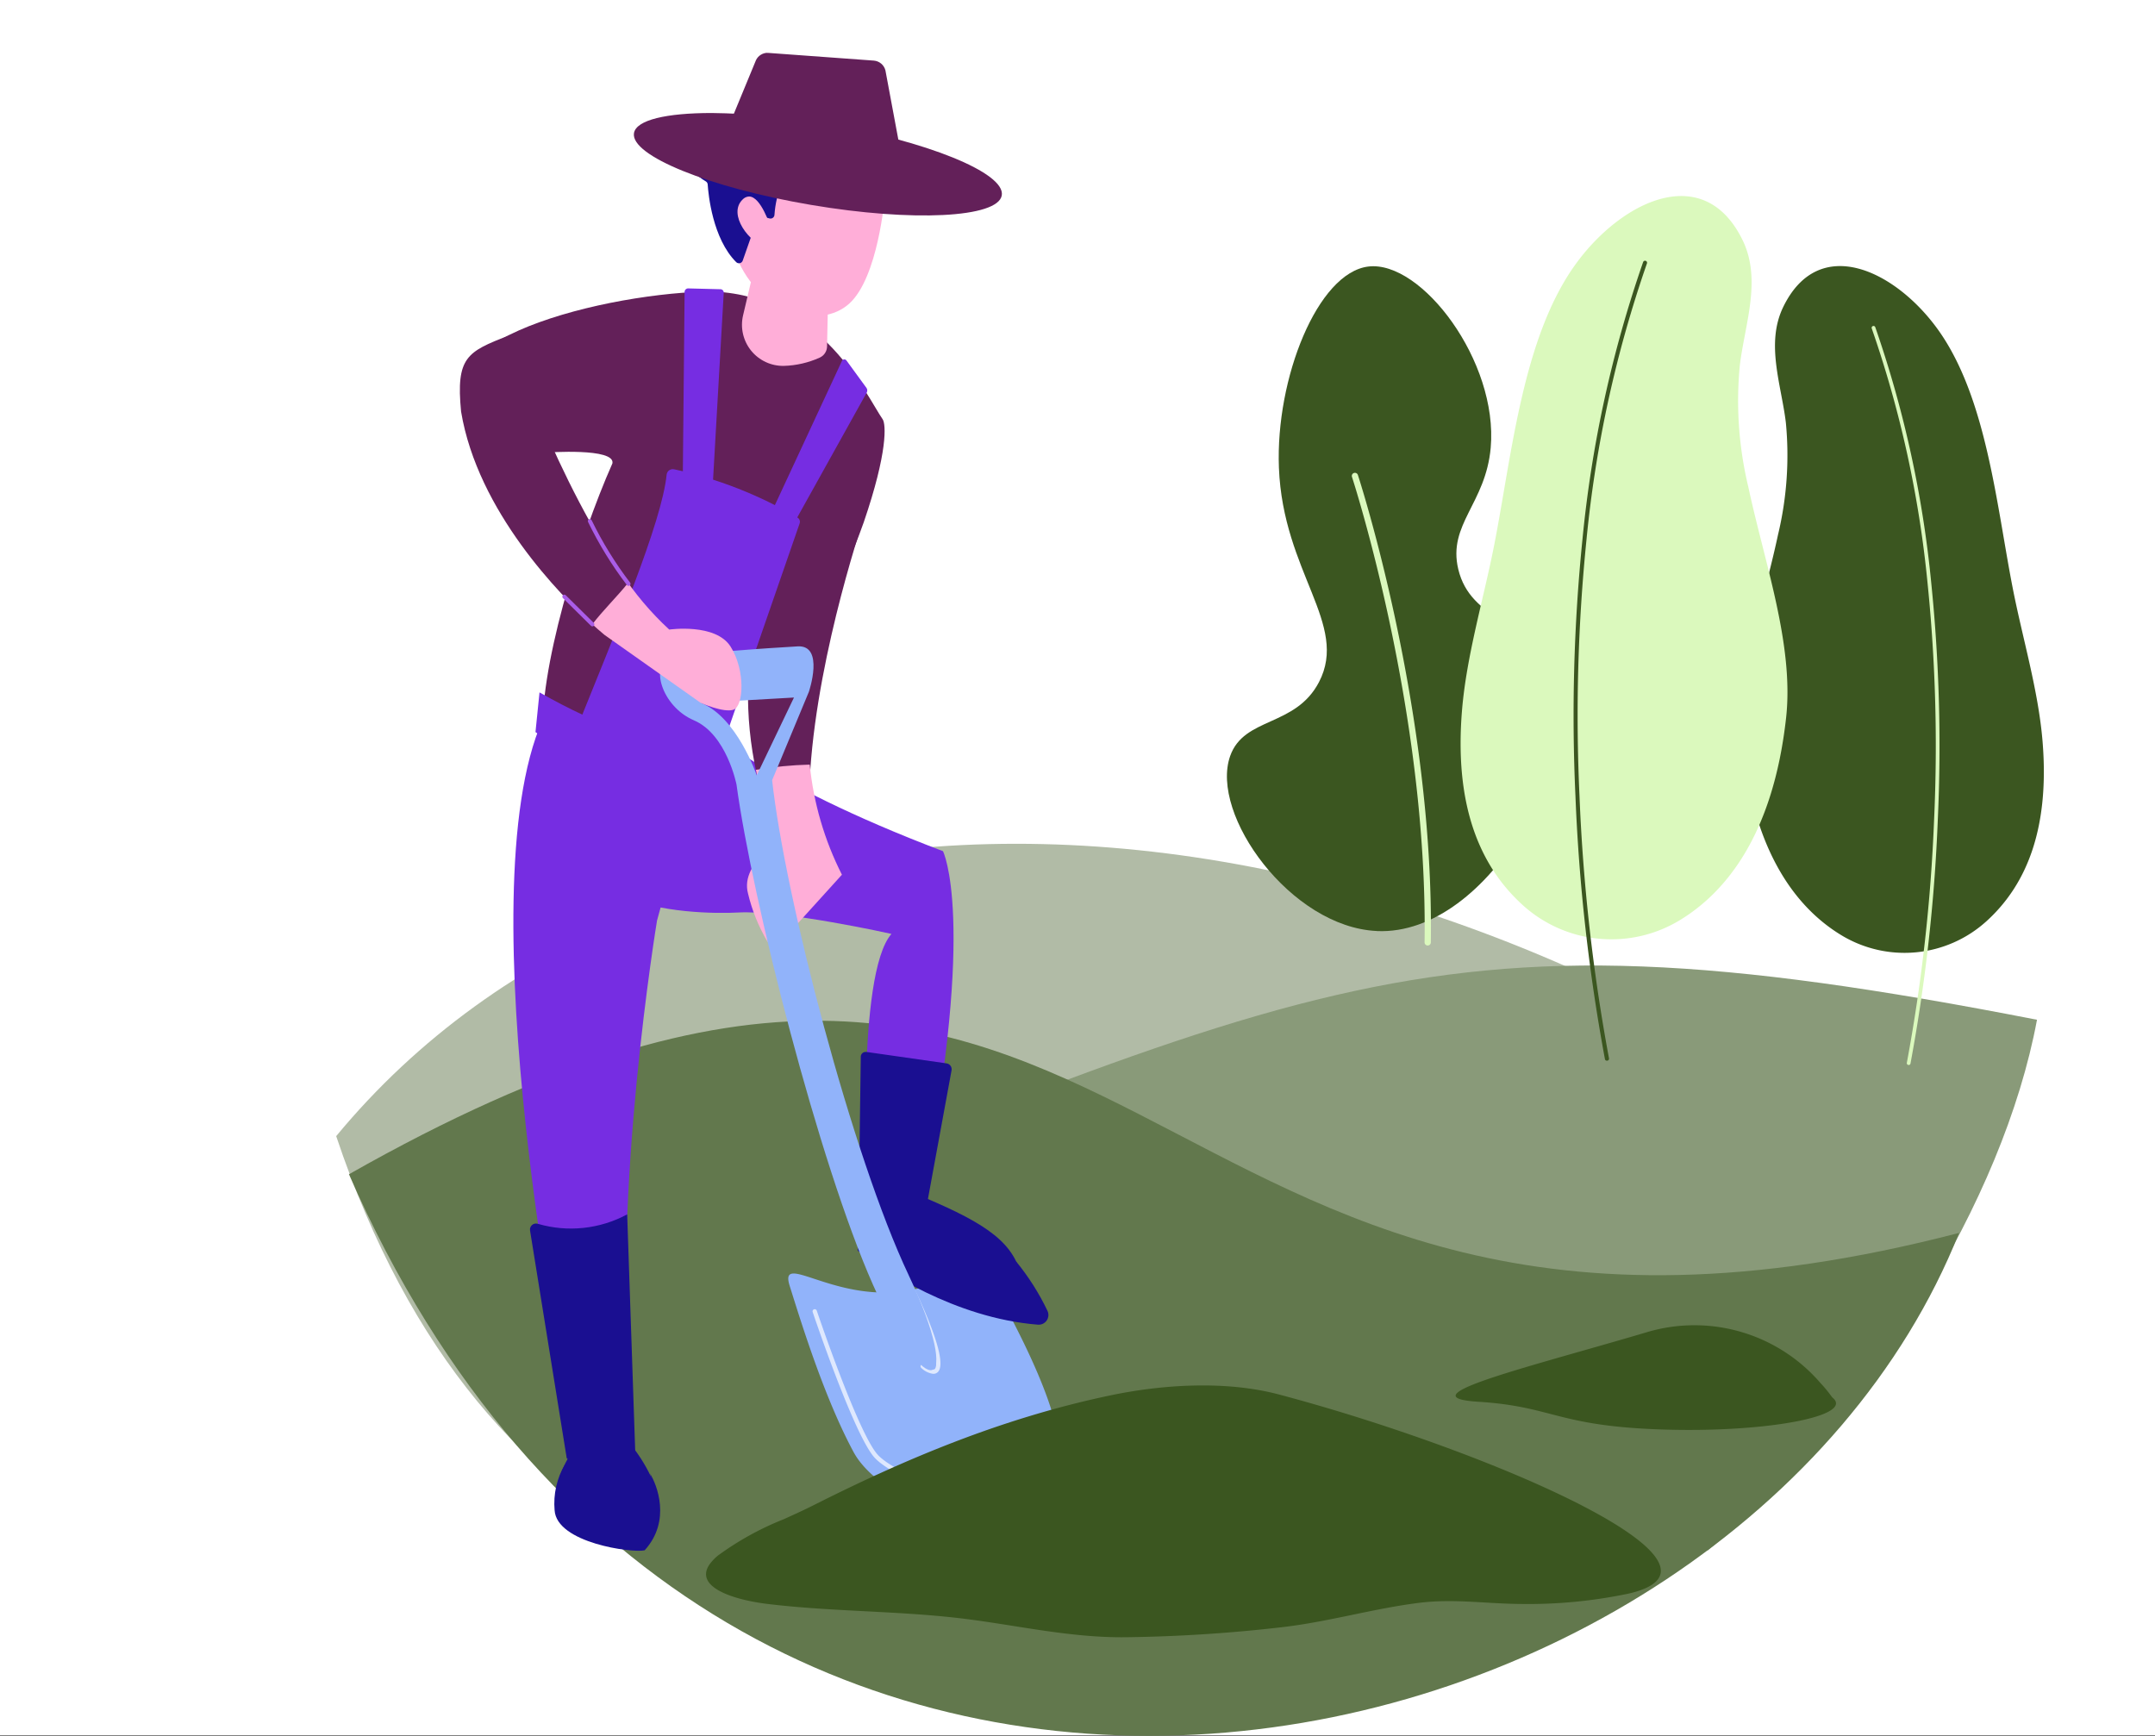 <svg xmlns="http://www.w3.org/2000/svg" xmlns:xlink="http://www.w3.org/1999/xlink" width="190" height="153.045" viewBox="0 0 190 153.045">
  <rect x="0" y="0" width="190" height="153.045" fill="#333333" stroke="none"/>
  <defs>
    <clipPath id="clip-path">
      <rect id="Rectángulo_326207" data-name="Rectángulo 326207" width="150.56" height="148.384" fill="none"/>
    </clipPath>
    <clipPath id="clip-path-2">
      <rect id="Rectángulo_326175" data-name="Rectángulo 326175" width="150.56" height="148.383" fill="none"/>
    </clipPath>
    <clipPath id="clip-path-3">
      <path id="Trazado_280586" data-name="Trazado 280586" d="M414.9,1086.024c-12.267,12.186,4.9,12.558,8.574,12.349,4.084-.233,13.549,1.887,13.549,1.887-3.127,3.565-2.126,22.453-2.126,22.453a2.321,2.321,0,0,0,.879,1.142,2.831,2.831,0,0,0,4.105-1.164c4.651-23.858,1.684-29.727,1.684-29.727-16.487-6.258-21.088-11.157-21.088-11.157Z" transform="translate(-410.545 -1081.808)" fill="none"/>
    </clipPath>
    <linearGradient id="linear-gradient" x1="-0.135" y1="1.723" x2="-0.134" y2="1.723" gradientUnits="objectBoundingBox">
      <stop offset="0" stop-color="#bb84ff"/>
      <stop offset="1" stop-color="#762de2"/>
    </linearGradient>
    <clipPath id="clip-path-4">
      <path id="Trazado_280587" data-name="Trazado 280587" d="M282.756,384.489h-.022a21.133,21.133,0,0,0-2.5.058c-5.408.417-12.092,1.884-16.111,4.141l4.087,9.951s6.079-.443,5.809.953c-2.969,6.686-6.6,18.556-6.1,24.293,5.231,4.559,10,4.293,13.728,2.548a78.475,78.475,0,0,1,8.7-16.083,7.574,7.574,0,0,1,3.279-.161c.563.1,2.361-4.848,2.547-5.39,2.132-6.219,1.968-8.671,1.67-9.1-1.4-2.015-5.313-10.811-14.854-11.252h-.017c-.065,0-.135.042-.213.042" transform="translate(-264.126 -384.446)" fill="none"/>
    </clipPath>
    <linearGradient id="linear-gradient-2" x1="-0.07" y1="2.523" x2="-0.069" y2="2.523" gradientUnits="objectBoundingBox">
      <stop offset="0" stop-color="#ffaed8"/>
      <stop offset="1" stop-color="#632059"/>
    </linearGradient>
    <clipPath id="clip-path-5">
      <path id="Trazado_280588" data-name="Trazado 280588" d="M290.023,1134.679l5.554-.423c-1.644-17.7,2.364-41.778,2.364-41.778l3.694-13.466c-5.585.945-10.019-.847-13.8-4.184-6.84,15.5,2.19,59.851,2.19,59.851" transform="translate(-285.272 -1074.827)" fill="none"/>
    </clipPath>
    <linearGradient id="linear-gradient-3" x1="0.157" y1="1.912" x2="0.158" y2="1.912" xlink:href="#linear-gradient"/>
    <clipPath id="clip-path-6">
      <path id="Trazado_280589" data-name="Trazado 280589" d="M653.512,349.9a3.624,3.624,0,0,0,3.6,4.457,8.254,8.254,0,0,0,3.149-.725,1.1,1.1,0,0,0,.655-.988l.125-5.893-6.537-1.064Z" transform="translate(-653.414 -345.685)" fill="none"/>
    </clipPath>
    <linearGradient id="linear-gradient-4" x1="-3.817" y1="15.216" x2="-3.811" y2="15.216" gradientUnits="objectBoundingBox">
      <stop offset="0" stop-color="#fee1d4"/>
      <stop offset="1" stop-color="#ffaed8"/>
    </linearGradient>
    <clipPath id="clip-path-7">
      <path id="Trazado_280590" data-name="Trazado 280590" d="M644.362,169.084c2.081,5.155,7.4,6.456,9.953,4.149s3.124-9.346,3.124-9.346l-10.1-4.01Z" transform="translate(-644.362 -159.877)" fill="none"/>
    </clipPath>
    <linearGradient id="linear-gradient-5" x1="-1.863" y1="7.355" x2="-1.859" y2="7.355" xlink:href="#linear-gradient-4"/>
    <clipPath id="clip-path-8">
      <path id="Trazado_280591" data-name="Trazado 280591" d="M573.516,60.431a.344.344,0,0,1-.538.024c-.687-.793-.385-1.909-2.865-.632a10.169,10.169,0,0,0-4.152,3.351,2.155,2.155,0,0,0-3.285.574c-1.266,1.8.78,3.167,1.39,3.522a.346.346,0,0,1,.174.276c.059.892.432,4.774,2.515,6.851a.349.349,0,0,0,.573-.135l1.286-3.668a.348.348,0,0,1,.415-.222l.664.171a.346.346,0,0,0,.433-.3,9.03,9.03,0,0,1,.66-2.837s-.311-.9,2.342.328,6.635,3.028,8.834,1.681c2.174-1.331.637-4.431-1.861-6a.687.687,0,0,1-.333-.552,3.464,3.464,0,0,0-2.532-3.521,4.772,4.772,0,0,0-1.166-.154,3.051,3.051,0,0,0-2.553,1.247" transform="translate(-562.271 -59.184)" fill="none"/>
    </clipPath>
    <linearGradient id="linear-gradient-6" x1="-1.099" y1="7.106" x2="-1.097" y2="7.106" gradientUnits="objectBoundingBox">
      <stop offset="0" stop-color="#09005d"/>
      <stop offset="1" stop-color="#1a0f91"/>
    </linearGradient>
    <clipPath id="clip-path-9">
      <path id="Trazado_280592" data-name="Trazado 280592" d="M646.661,231.559c-1.32,1.3.6,3.859,2.223,4.272l.239-1.889s-.825-2.659-1.884-2.659a.826.826,0,0,0-.578.277" transform="translate(-646.221 -231.282)" fill="none"/>
    </clipPath>
    <linearGradient id="linear-gradient-7" x1="-6.601" y1="24.423" x2="-6.59" y2="24.423" xlink:href="#linear-gradient-4"/>
    <clipPath id="clip-path-11">
      <rect id="Rectángulo_326183" data-name="Rectángulo 326183" width="2.603" height="7.518" fill="none"/>
    </clipPath>
    <clipPath id="clip-path-12">
      <rect id="Rectángulo_326184" data-name="Rectángulo 326184" width="15.359" height="17.69" fill="none"/>
    </clipPath>
    <clipPath id="clip-path-13">
      <path id="Trazado_280595" data-name="Trazado 280595" d="M479.339,98.618c-.335,1.98,6.652,4.814,15.607,6.331s16.486,1.14,16.821-.84-6.652-4.814-15.607-6.331a61.568,61.568,0,0,0-9.973-.931c-3.98,0-6.652.61-6.848,1.771" transform="translate(-479.328 -96.847)" fill="none"/>
    </clipPath>
    <linearGradient id="linear-gradient-8" x1="-0.783" y1="14.877" x2="-0.781" y2="14.877" xlink:href="#linear-gradient-2"/>
    <clipPath id="clip-path-14">
      <path id="Trazado_280596" data-name="Trazado 280596" d="M625.57,0a1.147,1.147,0,0,0-.994.636l-2.884,6.985a1.222,1.222,0,0,0,.675,1.632c5.233,1.907,9.513,2.054,15.277,1.2l-1.661-8.906a1.149,1.149,0,0,0-1.025-.86L625.649.008l-.068,0Z" transform="translate(-621.592 -0.005)" fill="none"/>
    </clipPath>
    <linearGradient id="linear-gradient-9" x1="-2.05" y1="7.92" x2="-2.047" y2="7.92" xlink:href="#linear-gradient-2"/>
    <clipPath id="clip-path-15">
      <path id="Trazado_280597" data-name="Trazado 280597" d="M355.19,2216.927c-.141.8,1.19,2.729,2,2.729h5.523c.843,0,1.5-1.828,1.233-2.628a13.848,13.848,0,0,0-3.8-5.551c-2.878.008-4.6,3.462-4.954,5.45" transform="translate(-355.18 -2211.476)" fill="none"/>
    </clipPath>
    <linearGradient id="linear-gradient-10" x1="-1.778" y1="2.584" x2="-1.773" y2="2.584" xlink:href="#linear-gradient-6"/>
    <clipPath id="clip-path-16">
      <path id="Trazado_280598" data-name="Trazado 280598" d="M351.409,2277.176c.168,2.89,6.826,3.79,7.939,3.537,2.362-2.6,1.081-5.795.469-6.772,0,0,1.327,3.528-3.1,3.528s-4.4-4.327-4.4-4.327a6.826,6.826,0,0,0-.909,4.034" transform="translate(-351.391 -2273.142)" fill="none"/>
    </clipPath>
    <linearGradient id="linear-gradient-11" x1="-2.21" y1="2.27" x2="-2.204" y2="2.27" xlink:href="#linear-gradient-6"/>
    <clipPath id="clip-path-17">
      <path id="Trazado_280599" data-name="Trazado 280599" d="M312.734,1871.287a.53.53,0,0,0-.689.586l3.234,20.082c1.811,1.221,3.773,1.409,6.042-.533l-.711-20.968a10.441,10.441,0,0,1-7.876.833" transform="translate(-312.039 -1870.454)" fill="none"/>
    </clipPath>
    <linearGradient id="linear-gradient-12" x1="-0.381" y1="2.713" x2="-0.379" y2="2.713" xlink:href="#linear-gradient-6"/>
    <clipPath id="clip-path-18">
      <path id="Trazado_280600" data-name="Trazado 280600" d="M839.806,1824.895a32.671,32.671,0,0,0,15.5,5.879c.653.051-1.247-4.329-1.528-4.921-1.334-2.815-4.963-4.41-11.347-6.985,0,0-2.73.36-2.622,6.026" transform="translate(-839.803 -1818.868)" fill="none"/>
    </clipPath>
    <linearGradient id="linear-gradient-13" x1="-3.475" y1="2.959" x2="-3.471" y2="2.959" xlink:href="#linear-gradient-6"/>
    <clipPath id="clip-path-19">
      <path id="Trazado_280601" data-name="Trazado 280601" d="M839.851,1913.4a1.1,1.1,0,0,0,.45.9c1.7,1.265,8.033,5.6,15.446,6.184a.857.857,0,0,0,.832-1.224,21.631,21.631,0,0,0-2.759-4.346c-1.455.6-1.946,2.768-5.845,1.667a33.641,33.641,0,0,1-8.116-3.493q-.005.152-.008.309" transform="translate(-839.851 -1913.092)" fill="none"/>
    </clipPath>
    <linearGradient id="linear-gradient-14" x1="-5.326" y1="2.748" x2="-5.32" y2="2.748" xlink:href="#linear-gradient-6"/>
    <clipPath id="clip-path-20">
      <path id="Trazado_280602" data-name="Trazado 280602" d="M840.956,1609.128l-.221,15.7,5.923-1.955,2.3-12.525a.523.523,0,0,0-.441-.613l-7.077-1.011a.432.432,0,0,0-.061,0,.426.426,0,0,0-.425.411" transform="translate(-840.735 -1608.717)" fill="none"/>
    </clipPath>
    <linearGradient id="linear-gradient-15" x1="-2.472" y1="5.772" x2="-2.468" y2="5.772" xlink:href="#linear-gradient-6"/>
    <clipPath id="clip-path-21">
      <path id="Trazado_280603" data-name="Trazado 280603" d="M664.214,732.35a32.3,32.3,0,0,0-.3,15.154.848.848,0,0,0,1.183.592,11.365,11.365,0,0,1,3.551-.868c.733-10.772,4.879-22.677,4.879-22.677a4.2,4.2,0,0,0-2.519-.955c-4.25,0-6.711,8.423-6.8,8.754" transform="translate(-663.159 -723.596)" fill="none"/>
    </clipPath>
    <linearGradient id="linear-gradient-16" x1="-1.028" y1="5.554" x2="-1.026" y2="5.554" xlink:href="#linear-gradient-2"/>
    <clipPath id="clip-path-22">
      <path id="Trazado_280604" data-name="Trazado 280604" d="M558.015,379.616l-.175,17.99,2.577.444,1.049-18.36a.29.29,0,0,0-.282-.306l-2.854-.073h-.008a.308.308,0,0,0-.307.3" transform="translate(-557.84 -379.311)" fill="none"/>
    </clipPath>
    <linearGradient id="linear-gradient-17" x1="-2.011" y1="7.114" x2="-2.007" y2="7.114" xlink:href="#linear-gradient"/>
    <clipPath id="clip-path-23">
      <path id="Trazado_280605" data-name="Trazado 280605" d="M703.8,493.739,697.4,507.507l1.688,1.422,6.9-12.4a.383.383,0,0,0-.025-.411L704.2,493.7a.233.233,0,0,0-.4.039" transform="translate(-697.395 -493.604)" fill="none"/>
    </clipPath>
    <linearGradient id="linear-gradient-18" x1="-2.262" y1="6.963" x2="-2.259" y2="6.963" xlink:href="#linear-gradient"/>
    <clipPath id="clip-path-24">
      <path id="Trazado_280606" data-name="Trazado 280606" d="M675.868,1146.675a29.116,29.116,0,0,0,2.207,6.8l.648,7.664,4.729-5.219a27.45,27.45,0,0,1-2.838-9.707,33.589,33.589,0,0,0-4.746.459" transform="translate(-675.868 -1146.216)" fill="none"/>
    </clipPath>
    <linearGradient id="linear-gradient-19" x1="-2.002" y1="5.572" x2="-1.999" y2="5.572" xlink:href="#linear-gradient-4"/>
    <clipPath id="clip-path-25">
      <path id="Trazado_280607" data-name="Trazado 280607" d="M661.588,1265.5a15.162,15.162,0,0,0,1.73,4.269l2.694-1.668-.874-7.71s-4.314,2.258-3.55,5.11" transform="translate(-661.497 -1260.393)" fill="none"/>
    </clipPath>
    <linearGradient id="linear-gradient-20" x1="-3.09" y1="8.159" x2="-3.085" y2="8.159" xlink:href="#linear-gradient-4"/>
    <clipPath id="clip-path-26">
      <path id="Trazado_280608" data-name="Trazado 280608" d="M392.306,670.809c-.421,4.215-4.507,13.884-8.1,22.817l12.2,3.5,7.617-21.987a.431.431,0,0,0-.194-.545,36.344,36.344,0,0,0-10.846-4.246.566.566,0,0,0-.133-.016.543.543,0,0,0-.545.48" transform="translate(-384.207 -670.329)" fill="none"/>
    </clipPath>
    <linearGradient id="linear-gradient-21" x1="-0.571" y1="3.523" x2="-0.569" y2="3.523" xlink:href="#linear-gradient"/>
    <clipPath id="clip-path-28">
      <path id="Trazado_280610" data-name="Trazado 280610" d="M392.626,839.856c1.288,1.256,2.158,1.959,2.158,1.959l8.479,5.99s2.046.918,2.912.6,1.051-3.455-.27-5.552-5.412-1.506-5.412-1.506a26.5,26.5,0,0,1-4.269-5.061,35.33,35.33,0,0,0-3.6,3.57" transform="translate(-392.626 -836.286)" fill="none"/>
    </clipPath>
    <linearGradient id="linear-gradient-22" x1="-1.044" y1="5.539" x2="-1.041" y2="5.539" xlink:href="#linear-gradient-4"/>
    <clipPath id="clip-path-29">
      <path id="Trazado_280611" data-name="Trazado 280611" d="M199.3,462.126c1.468,8.835,8.794,16.229,11.571,18.756.965-1.262,2.134-2.38,3.16-3.655-6.333-8.853-10.572-21.793-10.572-21.793-3.613,1.422-4.628,1.877-4.159,6.692" transform="translate(-199.195 -455.434)" fill="none"/>
    </clipPath>
    <linearGradient id="linear-gradient-23" x1="-0.112" y1="4.724" x2="-0.11" y2="4.724" xlink:href="#linear-gradient-2"/>
    <clipPath id="clip-path-30">
      <path id="Trazado_280612" data-name="Trazado 280612" d="M320.921,1033.378c5.145,3.74,10.161,4.906,15.193,2.931l.355-1.513c-5.044-.125-9.947-1.935-15.193-4.916Z" transform="translate(-320.921 -1029.88)" fill="none"/>
    </clipPath>
    <linearGradient id="linear-gradient-24" x1="-1.281" y1="5.475" x2="-1.277" y2="5.475" xlink:href="#linear-gradient"/>
    <clipPath id="clip-path-31">
      <path id="Trazado_280613" data-name="Trazado 280613" d="M364.244,872.529a.178.178,0,0,0,0,.251l2.466,2.436a.178.178,0,1,0,.25-.253l-2.466-2.436a.178.178,0,0,0-.251,0" transform="translate(-364.193 -872.476)" fill="none"/>
    </clipPath>
    <linearGradient id="linear-gradient-25" x1="-5.162" y1="26.609" x2="-5.148" y2="26.609" gradientUnits="objectBoundingBox">
      <stop offset="0" stop-color="#e138cf"/>
      <stop offset="1" stop-color="#aa5de9"/>
    </linearGradient>
    <clipPath id="clip-path-32">
      <path id="Trazado_280614" data-name="Trazado 280614" d="M405.4,750.788a.178.178,0,0,0-.083.237,32.86,32.86,0,0,0,3.432,5.576.178.178,0,0,0,.283-.215,32.49,32.49,0,0,1-3.4-5.516.178.178,0,0,0-.237-.083" transform="translate(-405.302 -750.771)" fill="none"/>
    </clipPath>
    <linearGradient id="linear-gradient-26" x1="-2.948" y1="17.763" x2="-2.94" y2="17.763" xlink:href="#linear-gradient-25"/>
  </defs>
  <g id="Grupo_262355" data-name="Grupo 262355" transform="translate(-180 -10690.811)">
    <rect id="Rectángulo_326301" data-name="Rectángulo 326301" width="190" height="153" transform="translate(180 10690.811)" fill="#fff"/>
    <g id="Grupo_262158" data-name="Grupo 262158" transform="translate(209.641 10695.472)">
      <g id="Grupo_262157" data-name="Grupo 262157" clip-path="url(#clip-path)">
        <g id="Grupo_262092" data-name="Grupo 262092" transform="translate(0 0)">
          <g id="Grupo_262091" data-name="Grupo 262091" clip-path="url(#clip-path-2)">
            <path id="Trazado_280582" data-name="Trazado 280582" d="M0,1299.458c25.685,76.74,116.069,31.864,143.086,6.082C89.746,1263.418,28.658,1264.807,0,1299.458" transform="translate(0 -1203.946)" fill="#b1bba6"/>
            <path id="Trazado_280583" data-name="Trazado 280583" d="M244.366,1500.007c73.4-28.776,80.259-36.507,136.576-25.514-2.962,15.934-14.659,34.813-29.029,46.79Z" transform="translate(-230.987 -1389.241)" fill="#899a79"/>
            <path id="Trazado_280584" data-name="Trazado 280584" d="M20.558,1572.1c33.012,75.423,122.3,54.391,141.961,5.169-74.844,19.484-70.628-45.659-141.961-5.169" transform="translate(-19.432 -1473.225)" fill="#62784d"/>
            <path id="Trazado_280585" data-name="Trazado 280585" d="M728.119,1938.616c-.943-3,3.68,1.275,9.876.5s5.718-4.831,7.018-2.489,7.614,13.1,6.781,17.357a13.259,13.259,0,0,1-2.961,5.873,2.516,2.516,0,0,1-2.667.772c-3.164-.982-10.386-3.58-12.419-7.365-2.628-4.891-4.685-11.649-5.628-14.645" transform="translate(-688.138 -1829.909)" fill="#91b3fa"/>
          </g>
        </g>
        <g id="Grupo_262094" data-name="Grupo 262094" transform="translate(22.478 59.231)">
          <g id="Grupo_262093" data-name="Grupo 262093" clip-path="url(#clip-path-3)">
            <rect id="Rectángulo_326176" data-name="Rectángulo 326176" width="55.89" height="55.288" transform="translate(-23.27 36.577) rotate(-67.225)" fill="url(#linear-gradient)"/>
          </g>
        </g>
        <g id="Grupo_262096" data-name="Grupo 262096" transform="translate(14.461 21.049)">
          <g id="Grupo_262095" data-name="Grupo 262095" clip-path="url(#clip-path-4)">
            <rect id="Rectángulo_326177" data-name="Rectángulo 326177" width="55.353" height="52.07" transform="matrix(0.52, -0.854, 0.854, 0.52, -19.541, 32.103)" fill="url(#linear-gradient-2)"/>
          </g>
        </g>
        <g id="Grupo_262098" data-name="Grupo 262098" transform="translate(15.619 58.849)">
          <g id="Grupo_262097" data-name="Grupo 262097" clip-path="url(#clip-path-5)">
            <rect id="Rectángulo_326178" data-name="Rectángulo 326178" width="63.176" height="42.202" transform="translate(-25.643 50.882) rotate(-67.225)" fill="url(#linear-gradient-3)"/>
          </g>
        </g>
        <g id="Grupo_262100" data-name="Grupo 262100" transform="translate(35.776 18.927)">
          <g id="Grupo_262099" data-name="Grupo 262099" clip-path="url(#clip-path-6)">
            <rect id="Rectángulo_326179" data-name="Rectángulo 326179" width="9.119" height="8.501" transform="translate(-0.884 8.7) rotate(-87.105)" fill="url(#linear-gradient-4)"/>
          </g>
        </g>
        <g id="Grupo_262102" data-name="Grupo 262102" transform="translate(35.28 8.754)">
          <g id="Grupo_262101" data-name="Grupo 262101" clip-path="url(#clip-path-7)">
            <rect id="Rectángulo_326180" data-name="Rectángulo 326180" width="17.7" height="19.228" transform="translate(-5.099 1.887) rotate(-20.312)" fill="url(#linear-gradient-5)"/>
          </g>
        </g>
        <g id="Grupo_262104" data-name="Grupo 262104" transform="translate(30.785 3.24)">
          <g id="Grupo_262103" data-name="Grupo 262103" clip-path="url(#clip-path-8)">
            <rect id="Rectángulo_326181" data-name="Rectángulo 326181" width="25.819" height="20.856" transform="translate(-4.471 0.222) rotate(-13.39)" fill="url(#linear-gradient-6)"/>
          </g>
        </g>
        <g id="Grupo_262106" data-name="Grupo 262106" transform="translate(35.382 12.663)">
          <g id="Grupo_262105" data-name="Grupo 262105" clip-path="url(#clip-path-9)">
            <rect id="Rectángulo_326182" data-name="Rectángulo 326182" width="5.125" height="5.578" transform="translate(-2.36 0.548) rotate(-20.312)" fill="url(#linear-gradient-7)"/>
          </g>
        </g>
        <g id="Grupo_262114" data-name="Grupo 262114" transform="translate(0 0)">
          <g id="Grupo_262113" data-name="Grupo 262113" clip-path="url(#clip-path-2)">
            <g id="Grupo_262109" data-name="Grupo 262109" transform="translate(50.672 108.955)" opacity="0.7">
              <g id="Grupo_262108" data-name="Grupo 262108">
                <g id="Grupo_262107" data-name="Grupo 262107" clip-path="url(#clip-path-11)">
                  <path id="Trazado_280593" data-name="Trazado 280593" d="M927.458,1997.5a1.869,1.869,0,0,1-1.058-.513.19.19,0,1,1,.239-.3c.522.421.826.479.936.392.086-.068.758-.834-2.078-6.829a.19.19,0,1,1,.344-.163c1.39,2.939,2.86,6.589,1.97,7.291a.554.554,0,0,1-.352.118" transform="translate(-925.479 -1989.982)" fill="#fff"/>
                </g>
              </g>
            </g>
            <g id="Grupo_262112" data-name="Grupo 262112" transform="translate(42 110.764)" opacity="0.7">
              <g id="Grupo_262111" data-name="Grupo 262111">
                <g id="Grupo_262110" data-name="Grupo 262110" clip-path="url(#clip-path-12)">
                  <path id="Trazado_280594" data-name="Trazado 280594" d="M782.271,2040.714a.19.19,0,0,1-.06-.01c-.32-.106-7.856-2.62-9.644-4.587s-5.306-12.4-5.455-12.842a.19.19,0,0,1,.36-.121c.036.108,3.648,10.806,5.376,12.708s9.4,4.457,9.482,4.483a.19.19,0,0,1-.06.371" transform="translate(-767.103 -2023.024)" fill="#fff"/>
                </g>
              </g>
            </g>
          </g>
        </g>
        <g id="Grupo_262116" data-name="Grupo 262116" transform="translate(26.244 5.303)">
          <g id="Grupo_262115" data-name="Grupo 262115" clip-path="url(#clip-path-13)">
            <rect id="Rectángulo_326186" data-name="Rectángulo 326186" width="33.098" height="9.618" transform="translate(-0.324 0)" fill="url(#linear-gradient-8)"/>
          </g>
        </g>
        <g id="Grupo_262118" data-name="Grupo 262118" transform="translate(34.033 0)">
          <g id="Grupo_262117" data-name="Grupo 262117" clip-path="url(#clip-path-14)">
            <rect id="Rectángulo_326187" data-name="Rectángulo 326187" width="16.457" height="19.235" transform="translate(-4.021 9.796) rotate(-68.552)" fill="url(#linear-gradient-9)"/>
          </g>
        </g>
        <g id="Grupo_262120" data-name="Grupo 262120" transform="translate(19.447 121.083)">
          <g id="Grupo_262119" data-name="Grupo 262119" clip-path="url(#clip-path-15)">
            <rect id="Rectángulo_326188" data-name="Rectángulo 326188" width="10.488" height="11.14" transform="translate(-2.406 7.487) rotate(-73.093)" fill="url(#linear-gradient-10)"/>
          </g>
        </g>
        <g id="Grupo_262122" data-name="Grupo 262122" transform="translate(19.239 124.459)">
          <g id="Grupo_262121" data-name="Grupo 262121" clip-path="url(#clip-path-16)">
            <rect id="Rectángulo_326189" data-name="Rectángulo 326189" width="8.975" height="11.304" transform="translate(-1.048 7.721) rotate(-83.406)" fill="url(#linear-gradient-11)"/>
          </g>
        </g>
        <g id="Grupo_262124" data-name="Grupo 262124" transform="translate(17.085 102.411)">
          <g id="Grupo_262123" data-name="Grupo 262123" clip-path="url(#clip-path-17)">
            <rect id="Rectángulo_326190" data-name="Rectángulo 326190" width="24.636" height="15.598" transform="translate(-6.431 20.972) rotate(-73.093)" fill="url(#linear-gradient-12)"/>
          </g>
        </g>
        <g id="Grupo_262126" data-name="Grupo 262126" transform="translate(45.981 99.587)">
          <g id="Grupo_262125" data-name="Grupo 262125" clip-path="url(#clip-path-18)">
            <rect id="Rectángulo_326191" data-name="Rectángulo 326191" width="13.587" height="17.415" transform="matrix(0.104, -0.995, 0.995, 0.104, -1.344, 11.827)" fill="url(#linear-gradient-13)"/>
          </g>
        </g>
        <g id="Grupo_262128" data-name="Grupo 262128" transform="translate(45.983 104.745)">
          <g id="Grupo_262127" data-name="Grupo 262127" clip-path="url(#clip-path-19)">
            <rect id="Rectángulo_326192" data-name="Rectángulo 326192" width="9.352" height="17.758" transform="matrix(0.115, -0.993, 0.993, 0.115, -0.856, 7.349)" fill="url(#linear-gradient-14)"/>
          </g>
        </g>
        <g id="Grupo_262130" data-name="Grupo 262130" transform="translate(46.032 88.08)">
          <g id="Grupo_262129" data-name="Grupo 262129" clip-path="url(#clip-path-20)">
            <rect id="Rectángulo_326193" data-name="Rectángulo 326193" width="16.883" height="9.912" transform="matrix(0.104, -0.995, 0.995, 0.104, -1.67, 15.932)" fill="url(#linear-gradient-15)"/>
          </g>
        </g>
        <g id="Grupo_262132" data-name="Grupo 262132" transform="translate(36.309 39.618)">
          <g id="Grupo_262131" data-name="Grupo 262131" clip-path="url(#clip-path-21)">
            <rect id="Rectángulo_326194" data-name="Rectángulo 326194" width="26.989" height="19.073" transform="matrix(0.36, -0.933, 0.933, 0.36, -8.832, 21.512)" fill="url(#linear-gradient-16)"/>
          </g>
        </g>
        <g id="Grupo_262134" data-name="Grupo 262134" transform="translate(30.543 20.768)">
          <g id="Grupo_262133" data-name="Grupo 262133" clip-path="url(#clip-path-22)">
            <rect id="Rectángulo_326195" data-name="Rectángulo 326195" width="12.888" height="17.878" transform="translate(-8.347 5.113) rotate(-31.491)" fill="url(#linear-gradient-17)"/>
          </g>
        </g>
        <g id="Grupo_262136" data-name="Grupo 262136" transform="translate(38.184 27.026)">
          <g id="Grupo_262135" data-name="Grupo 262135" clip-path="url(#clip-path-23)">
            <rect id="Rectángulo_326196" data-name="Rectángulo 326196" width="15.39" height="17.591" transform="translate(-6.826 4.181) rotate(-31.491)" fill="url(#linear-gradient-18)"/>
          </g>
        </g>
        <g id="Grupo_262138" data-name="Grupo 262138" transform="translate(37.005 62.758)">
          <g id="Grupo_262137" data-name="Grupo 262137" clip-path="url(#clip-path-24)">
            <rect id="Rectángulo_326197" data-name="Rectángulo 326197" width="16.304" height="15.41" transform="translate(-7.352 8.743) rotate(-49.939)" fill="url(#linear-gradient-19)"/>
          </g>
        </g>
        <g id="Grupo_262140" data-name="Grupo 262140" transform="translate(36.218 69.009)">
          <g id="Grupo_262139" data-name="Grupo 262139" clip-path="url(#clip-path-25)">
            <rect id="Rectángulo_326198" data-name="Rectángulo 326198" width="10.624" height="9.752" transform="matrix(0.595, -0.803, 0.803, 0.595, -5.16, 6.054)" fill="url(#linear-gradient-20)"/>
          </g>
        </g>
        <g id="Grupo_262142" data-name="Grupo 262142" transform="translate(21.036 36.702)">
          <g id="Grupo_262141" data-name="Grupo 262141" clip-path="url(#clip-path-26)">
            <rect id="Rectángulo_326199" data-name="Rectángulo 326199" width="28.942" height="32.51" transform="translate(-9.803 4.265) rotate(-23.515)" fill="url(#linear-gradient-21)"/>
          </g>
        </g>
        <g id="Grupo_262144" data-name="Grupo 262144" transform="translate(0 0)">
          <g id="Grupo_262143" data-name="Grupo 262143" clip-path="url(#clip-path-2)">
            <path id="Trazado_280609" data-name="Trazado 280609" d="M543.383,1011.1c-4.964-10.494-10.888-33.257-12.024-43.609l3.242-7.8s1.4-4.139-.994-4-9.275.581-11.172,1.043-.864,4.239,2.028,5.477,3.755,5.663,3.755,5.663c1.4,10.278,7.267,33.345,12.024,44.085s8.105,9.637,3.141-.857m-18.327-50.432,8.228-.468L530,967.062s-1.749-5.164-4.939-6.393" transform="translate(-492.923 -903.361)" fill="#91b3fa"/>
          </g>
        </g>
        <g id="Grupo_262146" data-name="Grupo 262146" transform="translate(21.497 45.788)">
          <g id="Grupo_262145" data-name="Grupo 262145" clip-path="url(#clip-path-28)">
            <rect id="Rectángulo_326201" data-name="Rectángulo 326201" width="18.657" height="19.127" transform="matrix(0.59, -0.807, 0.807, 0.59, -5.925, 8.106)" fill="url(#linear-gradient-22)"/>
          </g>
        </g>
        <g id="Grupo_262148" data-name="Grupo 262148" transform="translate(10.906 24.936)">
          <g id="Grupo_262147" data-name="Grupo 262147" clip-path="url(#clip-path-29)">
            <rect id="Rectángulo_326202" data-name="Rectángulo 326202" width="29.64" height="26.215" transform="translate(-11.664 18.568) rotate(-58.671)" fill="url(#linear-gradient-23)"/>
          </g>
        </g>
        <g id="Grupo_262150" data-name="Grupo 262150" transform="translate(17.571 56.388)">
          <g id="Grupo_262149" data-name="Grupo 262149" clip-path="url(#clip-path-30)">
            <rect id="Rectángulo_326203" data-name="Rectángulo 326203" width="14.229" height="17.647" transform="translate(-3.24 6.877) rotate(-64.772)" fill="url(#linear-gradient-24)"/>
          </g>
        </g>
        <g id="Grupo_262152" data-name="Grupo 262152" transform="translate(19.94 47.77)">
          <g id="Grupo_262151" data-name="Grupo 262151" clip-path="url(#clip-path-31)">
            <rect id="Rectángulo_326204" data-name="Rectángulo 326204" width="3.771" height="3.8" transform="translate(-1.13 2.24) rotate(-63.597)" fill="url(#linear-gradient-25)"/>
          </g>
        </g>
        <g id="Grupo_262154" data-name="Grupo 262154" transform="translate(22.191 41.106)">
          <g id="Grupo_262153" data-name="Grupo 262153" clip-path="url(#clip-path-32)">
            <rect id="Rectángulo_326205" data-name="Rectángulo 326205" width="6.983" height="6.043" transform="translate(-2.375 4.734) rotate(-63.597)" fill="url(#linear-gradient-26)"/>
          </g>
        </g>
        <g id="Grupo_262156" data-name="Grupo 262156" transform="translate(0 0)">
          <g id="Grupo_262155" data-name="Grupo 262155" clip-path="url(#clip-path-2)">
            <path id="Trazado_280615" data-name="Trazado 280615" d="M2263.627,385.863c-.659-5.935,1.756-12.62,3.077-18.815a30.034,30.034,0,0,0,.694-9.882c-.394-3.325-1.8-6.96-.24-10.194,3.15-6.515,9.884-3.223,13.611,1.927,4.325,5.975,5.191,15.491,6.63,22.849.867,4.436,2.258,9.006,2.629,13.506.614,7.454-1.269,12.537-4.957,15.873a10.747,10.747,0,0,1-12.819,1.2c-3.677-2.245-7.563-6.887-8.626-16.461" transform="translate(-2139.584 -324.553)" fill="#3b5620"/>
            <path id="Trazado_280616" data-name="Trazado 280616" d="M2475.8,504.752a.164.164,0,0,0,.093-.116,149.747,149.747,0,0,0,2.405-21.425,142.3,142.3,0,0,0-.573-20.937,97.3,97.3,0,0,0-4.94-22.574.165.165,0,0,0-.31.111A96.955,96.955,0,0,1,2477.4,462.3a141.97,141.97,0,0,1,.572,20.886,149.433,149.433,0,0,1-2.4,21.378.164.164,0,0,0,.128.195.162.162,0,0,0,.1-.011" transform="translate(-2337.092 -415.522)" fill="#dbf9bd"/>
            <path id="Trazado_280617" data-name="Trazado 280617" d="M1447.569,402.1c-7.576-.331-14.75-10.261-12.94-15.421,1.223-3.487,5.755-2.535,7.835-6.528,2.655-5.1-3.172-9.647-3.534-18.9-.308-7.878,3.418-17.208,7.892-17.739,4.683-.556,11.457,8.38,10.781,15.975-.44,4.94-3.8,6.741-2.862,10.706,1.09,4.6,6.179,4.556,8.1,8.612,3.451,7.287-5.25,23.737-15.272,23.3" transform="translate(-1355.813 -324.674)" fill="#3b5620"/>
            <path id="Trazado_280618" data-name="Trazado 280618" d="M1642.226,717.956a.27.27,0,0,1-.12.026.274.274,0,0,1-.27-.278c.309-20.418-6.335-40.836-6.4-41.04a.274.274,0,0,1,.521-.171c.067.2,6.74,20.71,6.43,41.219a.274.274,0,0,1-.158.244" transform="translate(-1545.877 -639.276)" fill="#dbf9bd"/>
            <path id="Trazado_280619" data-name="Trazado 280619" d="M1839.312,276.589c.713-6.423-1.9-13.659-3.33-20.363a32.511,32.511,0,0,1-.751-10.695c.427-3.6,1.952-7.532.26-11.033-3.409-7.051-10.7-3.488-14.731,2.085-4.681,6.467-5.618,16.766-7.175,24.729-.939,4.8-2.444,9.747-2.846,14.617-.665,8.068,1.374,13.568,5.365,17.178a11.631,11.631,0,0,0,13.873,1.3c3.98-2.43,8.185-7.454,9.335-17.815" transform="translate(-1711.479 -217.956)" fill="#dbf9bd"/>
            <path id="Trazado_280620" data-name="Trazado 280620" d="M1995.48,405.259a.178.178,0,0,1-.1-.126,162.011,162.011,0,0,1-2.6-23.188,153.987,153.987,0,0,1,.62-22.66,105.3,105.3,0,0,1,5.347-24.431.178.178,0,0,1,.336.12,104.941,104.941,0,0,0-5.328,24.344,153.669,153.669,0,0,0-.619,22.6,161.629,161.629,0,0,0,2.6,23.137.178.178,0,0,1-.248.2" transform="translate(-1883.518 -316.409)" fill="#3b5620"/>
            <path id="Trazado_280621" data-name="Trazado 280621" d="M676.847,2164.334a42.961,42.961,0,0,1-9.261.876c-3.129-.016-5.994-.491-9.119-.089-4.066.523-7.875,1.657-11.971,2.134a134.337,134.337,0,0,1-13.746.887c-5.141.067-10.014-1.153-15.037-1.716-5.5-.617-11.106-.552-16.6-1.219-3.161-.384-6.53-1.545-5.069-3.547a4.14,4.14,0,0,1,.691-.713,26.059,26.059,0,0,1,5.8-3.206c.877-.4,1.741-.788,2.538-1.189,8.052-4.063,16.647-7.723,26.3-9.74,4.621-.966,10.179-1.307,14.829-.073,10.139,2.689,21.931,7.014,28.525,10.768,5.353,3.047,7.282,5.717,2.118,6.83" transform="translate(-563.083 -2028.448)" fill="#3b5620"/>
            <path id="Trazado_280622" data-name="Trazado 280622" d="M1820.786,2057.51c-9.254-.312-9.526-2.028-16.148-2.444-5.418-.341,1.063-2.176,9.261-4.514,1.825-.518,3.734-1.063,5.617-1.622a14.666,14.666,0,0,1,15.3,4.491,12,12,0,0,1,1.027,1.254c2.087,1.635-5.806,3.147-15.059,2.835" transform="translate(-1703.947 -1936.134)" fill="#3b5620"/>
          </g>
        </g>
      </g>
    </g>
  </g>
</svg>
